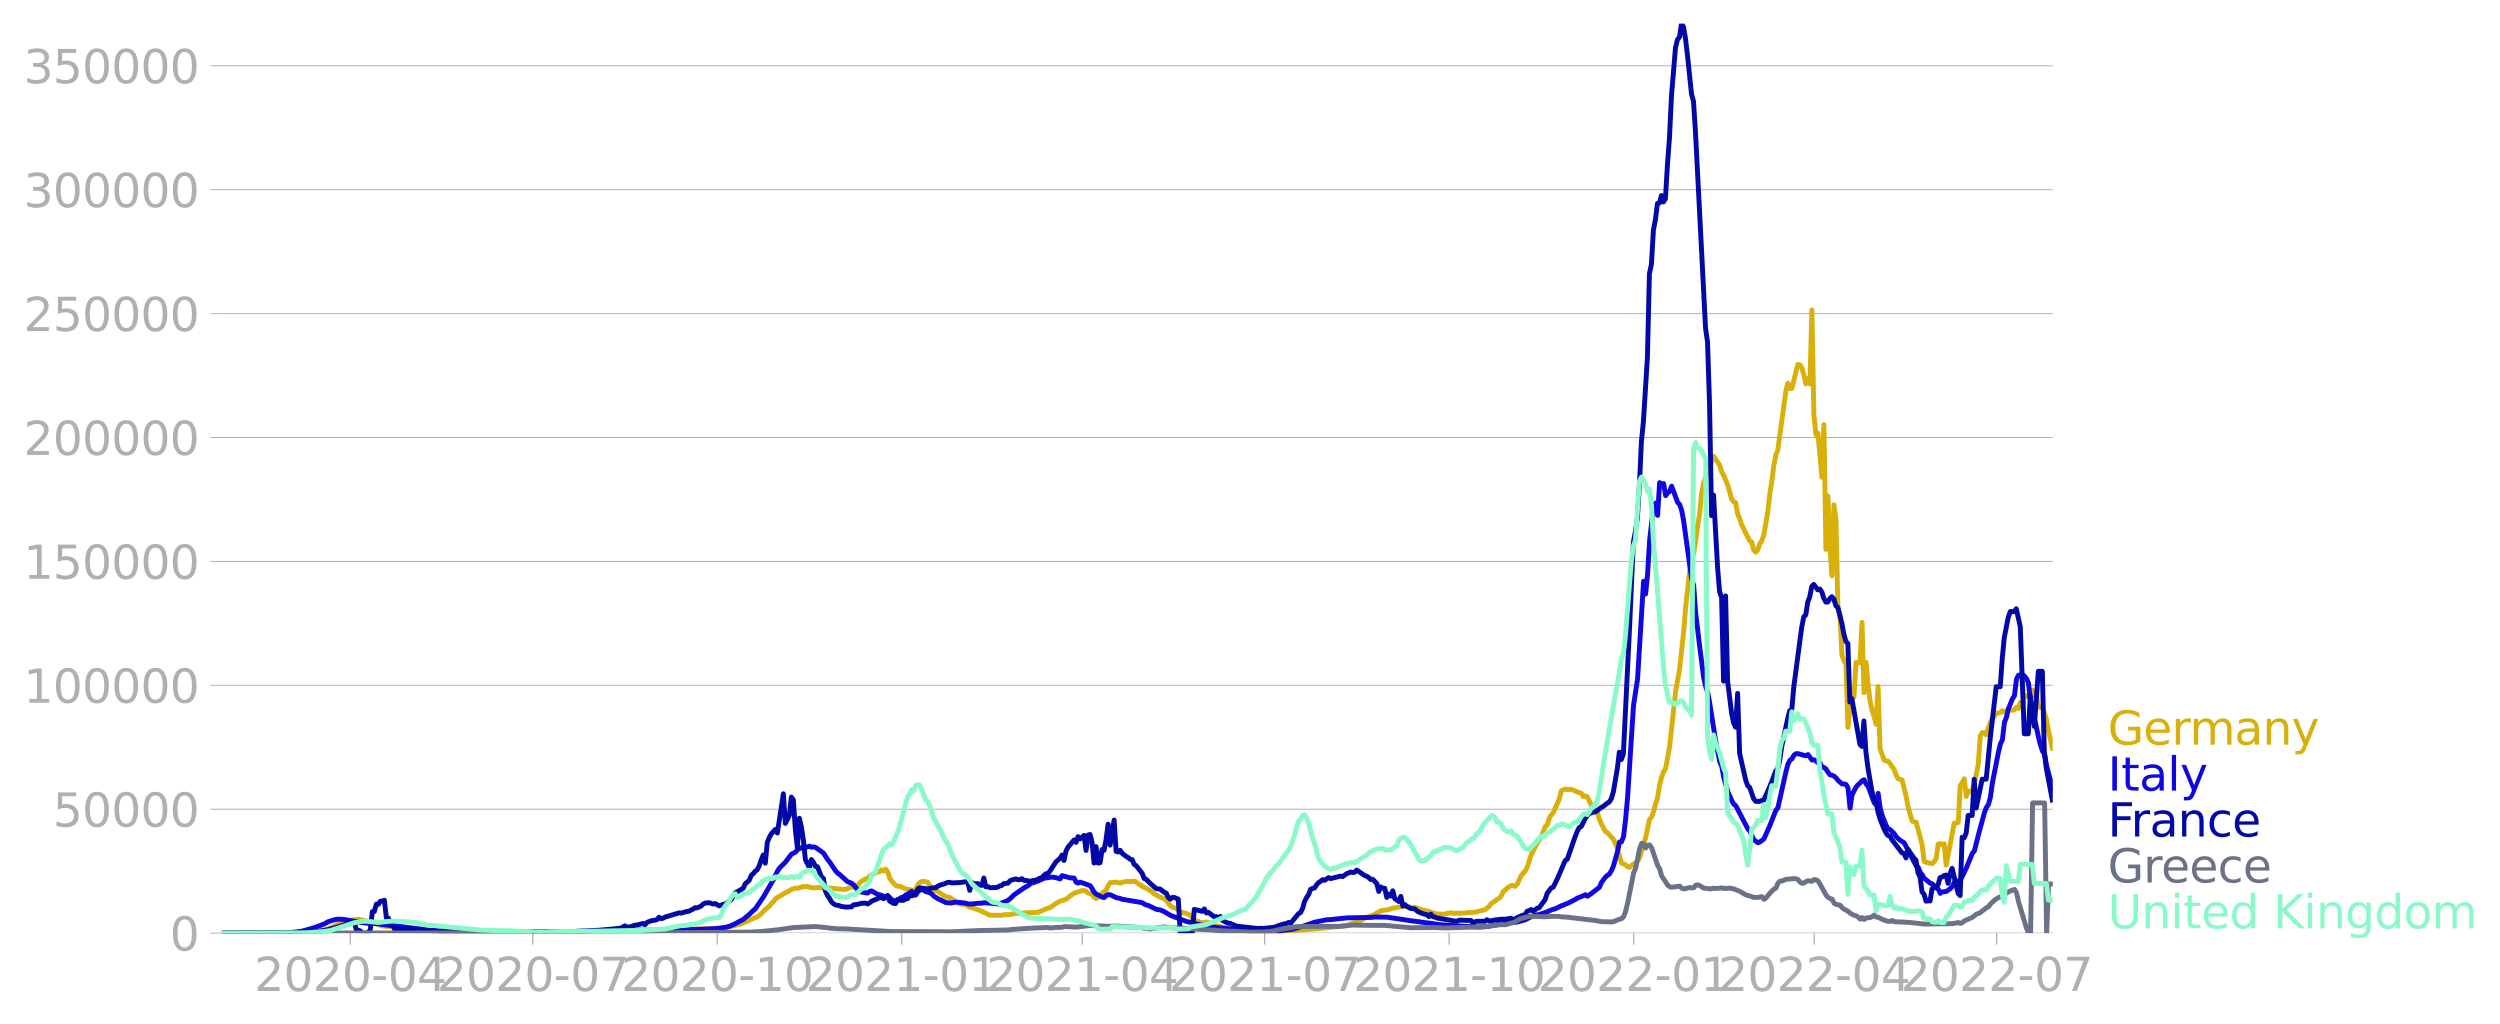 <svg xmlns:xlink="http://www.w3.org/1999/xlink" width="1015.94" height="416.199" viewBox="0 0 761.955 312.149" xmlns="http://www.w3.org/2000/svg"><defs><style>*{stroke-linejoin:round;stroke-linecap:butt}</style></defs><g id="figure_1"><path d="M0 312.15h761.955V0H0v312.15z" style="fill:none" id="patch_1"/><g id="axes_1"><path d="M67.645 284.4h558V7.2h-558v277.2z" style="fill:none" id="patch_2"/><g id="matplotlib.axis_1"><g id="xtick_1"><g id="line2d_1"><defs><path id="m87e79faff5" d="M0 0v3.5" style="stroke:#b0b0b0;stroke-width:.4"/></defs><use xlink:href="#m87e79faff5" x="106.76" y="284.4" style="fill:#b0b0b0;stroke:#b0b0b0;stroke-width:.4"/></g><g style="fill:#b0b0b0" transform="matrix(.14 0 0 -.14 77.512 302.038)" id="text_1"><defs><path id="DejaVuSans-32" d="M1228 531h2203V0H469v531q359 372 979 998 621 627 780 809 303 340 423 576 121 236 121 464 0 372-261 606-261 235-680 235-297 0-627-103-329-103-704-313v638q381 153 712 231 332 78 607 78 725 0 1156-363 431-362 431-968 0-288-108-546-107-257-392-607-78-91-497-524-418-433-1181-1211z" transform="scale(.016)"/><path id="DejaVuSans-30" d="M2034 4250q-487 0-733-480-245-479-245-1442 0-959 245-1439 246-480 733-480 491 0 736 480 246 480 246 1439 0 963-246 1442-245 480-736 480zm0 500q785 0 1199-621 414-620 414-1801 0-1178-414-1799Q2819-91 2034-91q-784 0-1198 620-414 621-414 1799 0 1181 414 1801 414 621 1198 621z" transform="scale(.016)"/><path id="DejaVuSans-2d" d="M313 2009h1684v-512H313v512z" transform="scale(.016)"/><path id="DejaVuSans-34" d="M2419 4116 825 1625h1594v2491zm-166 550h794V1625h666v-525h-666V0h-628v1100H313v609l1940 2957z" transform="scale(.016)"/></defs><use xlink:href="#DejaVuSans-32"/><use xlink:href="#DejaVuSans-30" x="63.623"/><use xlink:href="#DejaVuSans-32" x="127.246"/><use xlink:href="#DejaVuSans-30" x="190.869"/><use xlink:href="#DejaVuSans-2d" x="254.492"/><use xlink:href="#DejaVuSans-30" x="290.576"/><use xlink:href="#DejaVuSans-34" x="354.199"/></g></g><g id="xtick_2"><use xlink:href="#m87e79faff5" x="162.377" y="284.4" style="fill:#b0b0b0;stroke:#b0b0b0;stroke-width:.4" id="line2d_2"/><g style="fill:#b0b0b0" transform="matrix(.14 0 0 -.14 133.129 302.038)" id="text_2"><defs><path id="DejaVuSans-37" d="M525 4666h3000v-269L1831 0h-659l1594 4134H525v532z" transform="scale(.016)"/></defs><use xlink:href="#DejaVuSans-32"/><use xlink:href="#DejaVuSans-30" x="63.623"/><use xlink:href="#DejaVuSans-32" x="127.246"/><use xlink:href="#DejaVuSans-30" x="190.869"/><use xlink:href="#DejaVuSans-2d" x="254.492"/><use xlink:href="#DejaVuSans-30" x="290.576"/><use xlink:href="#DejaVuSans-37" x="354.199"/></g></g><g id="xtick_3"><use xlink:href="#m87e79faff5" x="218.604" y="284.4" style="fill:#b0b0b0;stroke:#b0b0b0;stroke-width:.4" id="line2d_3"/><g style="fill:#b0b0b0" transform="matrix(.14 0 0 -.14 189.357 302.038)" id="text_3"><defs><path id="DejaVuSans-31" d="M794 531h1031v3560L703 3866v575l1116 225h631V531h1031V0H794v531z" transform="scale(.016)"/></defs><use xlink:href="#DejaVuSans-32"/><use xlink:href="#DejaVuSans-30" x="63.623"/><use xlink:href="#DejaVuSans-32" x="127.246"/><use xlink:href="#DejaVuSans-30" x="190.869"/><use xlink:href="#DejaVuSans-2d" x="254.492"/><use xlink:href="#DejaVuSans-31" x="290.576"/><use xlink:href="#DejaVuSans-30" x="354.199"/></g></g><g id="xtick_4"><use xlink:href="#m87e79faff5" x="274.832" y="284.4" style="fill:#b0b0b0;stroke:#b0b0b0;stroke-width:.4" id="line2d_4"/><g style="fill:#b0b0b0" transform="matrix(.14 0 0 -.14 245.584 302.038)" id="text_4"><use xlink:href="#DejaVuSans-32"/><use xlink:href="#DejaVuSans-30" x="63.623"/><use xlink:href="#DejaVuSans-32" x="127.246"/><use xlink:href="#DejaVuSans-31" x="190.869"/><use xlink:href="#DejaVuSans-2d" x="254.492"/><use xlink:href="#DejaVuSans-30" x="290.576"/><use xlink:href="#DejaVuSans-31" x="354.199"/></g></g><g id="xtick_5"><use xlink:href="#m87e79faff5" x="329.838" y="284.4" style="fill:#b0b0b0;stroke:#b0b0b0;stroke-width:.4" id="line2d_5"/><g style="fill:#b0b0b0" transform="matrix(.14 0 0 -.14 300.59 302.038)" id="text_5"><use xlink:href="#DejaVuSans-32"/><use xlink:href="#DejaVuSans-30" x="63.623"/><use xlink:href="#DejaVuSans-32" x="127.246"/><use xlink:href="#DejaVuSans-31" x="190.869"/><use xlink:href="#DejaVuSans-2d" x="254.492"/><use xlink:href="#DejaVuSans-30" x="290.576"/><use xlink:href="#DejaVuSans-34" x="354.199"/></g></g><g id="xtick_6"><use xlink:href="#m87e79faff5" x="385.454" y="284.4" style="fill:#b0b0b0;stroke:#b0b0b0;stroke-width:.4" id="line2d_6"/><g style="fill:#b0b0b0" transform="matrix(.14 0 0 -.14 356.206 302.038)" id="text_6"><use xlink:href="#DejaVuSans-32"/><use xlink:href="#DejaVuSans-30" x="63.623"/><use xlink:href="#DejaVuSans-32" x="127.246"/><use xlink:href="#DejaVuSans-31" x="190.869"/><use xlink:href="#DejaVuSans-2d" x="254.492"/><use xlink:href="#DejaVuSans-30" x="290.576"/><use xlink:href="#DejaVuSans-37" x="354.199"/></g></g><g id="xtick_7"><use xlink:href="#m87e79faff5" x="441.682" y="284.4" style="fill:#b0b0b0;stroke:#b0b0b0;stroke-width:.4" id="line2d_7"/><g style="fill:#b0b0b0" transform="matrix(.14 0 0 -.14 412.434 302.038)" id="text_7"><use xlink:href="#DejaVuSans-32"/><use xlink:href="#DejaVuSans-30" x="63.623"/><use xlink:href="#DejaVuSans-32" x="127.246"/><use xlink:href="#DejaVuSans-31" x="190.869"/><use xlink:href="#DejaVuSans-2d" x="254.492"/><use xlink:href="#DejaVuSans-31" x="290.576"/><use xlink:href="#DejaVuSans-30" x="354.199"/></g></g><g id="xtick_8"><use xlink:href="#m87e79faff5" x="497.91" y="284.4" style="fill:#b0b0b0;stroke:#b0b0b0;stroke-width:.4" id="line2d_8"/><g style="fill:#b0b0b0" transform="matrix(.14 0 0 -.14 468.662 302.038)" id="text_8"><use xlink:href="#DejaVuSans-32"/><use xlink:href="#DejaVuSans-30" x="63.623"/><use xlink:href="#DejaVuSans-32" x="127.246"/><use xlink:href="#DejaVuSans-32" x="190.869"/><use xlink:href="#DejaVuSans-2d" x="254.492"/><use xlink:href="#DejaVuSans-30" x="290.576"/><use xlink:href="#DejaVuSans-31" x="354.199"/></g></g><g id="xtick_9"><use xlink:href="#m87e79faff5" x="552.916" y="284.4" style="fill:#b0b0b0;stroke:#b0b0b0;stroke-width:.4" id="line2d_9"/><g style="fill:#b0b0b0" transform="matrix(.14 0 0 -.14 523.668 302.038)" id="text_9"><use xlink:href="#DejaVuSans-32"/><use xlink:href="#DejaVuSans-30" x="63.623"/><use xlink:href="#DejaVuSans-32" x="127.246"/><use xlink:href="#DejaVuSans-32" x="190.869"/><use xlink:href="#DejaVuSans-2d" x="254.492"/><use xlink:href="#DejaVuSans-30" x="290.576"/><use xlink:href="#DejaVuSans-34" x="354.199"/></g></g><g id="xtick_10"><use xlink:href="#m87e79faff5" x="608.532" y="284.4" style="fill:#b0b0b0;stroke:#b0b0b0;stroke-width:.4" id="line2d_10"/><g style="fill:#b0b0b0" transform="matrix(.14 0 0 -.14 579.284 302.038)" id="text_10"><use xlink:href="#DejaVuSans-32"/><use xlink:href="#DejaVuSans-30" x="63.623"/><use xlink:href="#DejaVuSans-32" x="127.246"/><use xlink:href="#DejaVuSans-32" x="190.869"/><use xlink:href="#DejaVuSans-2d" x="254.492"/><use xlink:href="#DejaVuSans-30" x="290.576"/><use xlink:href="#DejaVuSans-37" x="354.199"/></g></g></g><g id="matplotlib.axis_2"><g id="ytick_1"><path d="M67.645 284.4h558" clip-path="url(#p6fab8ddc6f)" style="fill:none;stroke:#b0b0b0;stroke-width:.3;stroke-linecap:square" id="line2d_11"/><g id="line2d_12"><defs><path id="m52a676f243" d="M0 0h-3.5" style="stroke:#b0b0b0;stroke-width:.3"/></defs><use xlink:href="#m52a676f243" x="67.645" y="284.4" style="fill:#b0b0b0;stroke:#b0b0b0;stroke-width:.3"/></g><use xlink:href="#DejaVuSans-30" style="fill:#b0b0b0" transform="matrix(.14 0 0 -.14 51.737 289.719)" id="text_11"/></g><g id="ytick_2"><path d="M67.645 246.636h558" clip-path="url(#p6fab8ddc6f)" style="fill:none;stroke:#b0b0b0;stroke-width:.3;stroke-linecap:square" id="line2d_13"/><use xlink:href="#m52a676f243" x="67.645" y="246.636" style="fill:#b0b0b0;stroke:#b0b0b0;stroke-width:.3" id="line2d_14"/><g style="fill:#b0b0b0" transform="matrix(.14 0 0 -.14 16.108 251.955)" id="text_12"><defs><path id="DejaVuSans-35" d="M691 4666h2478v-532H1269V2991q137 47 274 70 138 23 276 23 781 0 1237-428 457-428 457-1159 0-753-469-1171Q2575-91 1722-91q-294 0-599 50Q819 9 494 109v635q281-153 581-228t634-75q541 0 856 284 316 284 316 772 0 487-316 771-315 285-856 285-253 0-505-56-251-56-513-175v2344z" transform="scale(.016)"/></defs><use xlink:href="#DejaVuSans-35"/><use xlink:href="#DejaVuSans-30" x="63.623"/><use xlink:href="#DejaVuSans-30" x="127.246"/><use xlink:href="#DejaVuSans-30" x="190.869"/><use xlink:href="#DejaVuSans-30" x="254.492"/></g></g><g id="ytick_3"><path d="M67.645 208.872h558" clip-path="url(#p6fab8ddc6f)" style="fill:none;stroke:#b0b0b0;stroke-width:.3;stroke-linecap:square" id="line2d_15"/><use xlink:href="#m52a676f243" x="67.645" y="208.872" style="fill:#b0b0b0;stroke:#b0b0b0;stroke-width:.3" id="line2d_16"/><g style="fill:#b0b0b0" transform="matrix(.14 0 0 -.14 7.2 214.191)" id="text_13"><use xlink:href="#DejaVuSans-31"/><use xlink:href="#DejaVuSans-30" x="63.623"/><use xlink:href="#DejaVuSans-30" x="127.246"/><use xlink:href="#DejaVuSans-30" x="190.869"/><use xlink:href="#DejaVuSans-30" x="254.492"/><use xlink:href="#DejaVuSans-30" x="318.115"/></g></g><g id="ytick_4"><path d="M67.645 171.108h558" clip-path="url(#p6fab8ddc6f)" style="fill:none;stroke:#b0b0b0;stroke-width:.3;stroke-linecap:square" id="line2d_17"/><use xlink:href="#m52a676f243" x="67.645" y="171.108" style="fill:#b0b0b0;stroke:#b0b0b0;stroke-width:.3" id="line2d_18"/><g style="fill:#b0b0b0" transform="matrix(.14 0 0 -.14 7.2 176.427)" id="text_14"><use xlink:href="#DejaVuSans-31"/><use xlink:href="#DejaVuSans-35" x="63.623"/><use xlink:href="#DejaVuSans-30" x="127.246"/><use xlink:href="#DejaVuSans-30" x="190.869"/><use xlink:href="#DejaVuSans-30" x="254.492"/><use xlink:href="#DejaVuSans-30" x="318.115"/></g></g><g id="ytick_5"><path d="M67.645 133.344h558" clip-path="url(#p6fab8ddc6f)" style="fill:none;stroke:#b0b0b0;stroke-width:.3;stroke-linecap:square" id="line2d_19"/><use xlink:href="#m52a676f243" x="67.645" y="133.344" style="fill:#b0b0b0;stroke:#b0b0b0;stroke-width:.3" id="line2d_20"/><g style="fill:#b0b0b0" transform="matrix(.14 0 0 -.14 7.2 138.663)" id="text_15"><use xlink:href="#DejaVuSans-32"/><use xlink:href="#DejaVuSans-30" x="63.623"/><use xlink:href="#DejaVuSans-30" x="127.246"/><use xlink:href="#DejaVuSans-30" x="190.869"/><use xlink:href="#DejaVuSans-30" x="254.492"/><use xlink:href="#DejaVuSans-30" x="318.115"/></g></g><g id="ytick_6"><path d="M67.645 95.58h558" clip-path="url(#p6fab8ddc6f)" style="fill:none;stroke:#b0b0b0;stroke-width:.3;stroke-linecap:square" id="line2d_21"/><use xlink:href="#m52a676f243" x="67.645" y="95.581" style="fill:#b0b0b0;stroke:#b0b0b0;stroke-width:.3" id="line2d_22"/><g style="fill:#b0b0b0" transform="matrix(.14 0 0 -.14 7.2 100.9)" id="text_16"><use xlink:href="#DejaVuSans-32"/><use xlink:href="#DejaVuSans-35" x="63.623"/><use xlink:href="#DejaVuSans-30" x="127.246"/><use xlink:href="#DejaVuSans-30" x="190.869"/><use xlink:href="#DejaVuSans-30" x="254.492"/><use xlink:href="#DejaVuSans-30" x="318.115"/></g></g><g id="ytick_7"><path d="M67.645 57.817h558" clip-path="url(#p6fab8ddc6f)" style="fill:none;stroke:#b0b0b0;stroke-width:.3;stroke-linecap:square" id="line2d_23"/><use xlink:href="#m52a676f243" x="67.645" y="57.817" style="fill:#b0b0b0;stroke:#b0b0b0;stroke-width:.3" id="line2d_24"/><g style="fill:#b0b0b0" transform="matrix(.14 0 0 -.14 7.2 63.136)" id="text_17"><defs><path id="DejaVuSans-33" d="M2597 2516q453-97 707-404 255-306 255-756 0-690-475-1069Q2609-91 1734-91q-293 0-604 58T488 141v609q262-153 574-231 313-78 654-78 593 0 904 234t311 681q0 413-289 645-289 233-804 233h-544v519h569q465 0 712 186t247 536q0 359-255 551-254 193-729 193-260 0-557-57-297-56-653-174v562q360 100 674 150t592 50q719 0 1137-327 419-326 419-882 0-388-222-655t-631-370z" transform="scale(.016)"/></defs><use xlink:href="#DejaVuSans-33"/><use xlink:href="#DejaVuSans-30" x="63.623"/><use xlink:href="#DejaVuSans-30" x="127.246"/><use xlink:href="#DejaVuSans-30" x="190.869"/><use xlink:href="#DejaVuSans-30" x="254.492"/><use xlink:href="#DejaVuSans-30" x="318.115"/></g></g><g id="ytick_8"><path d="M67.645 20.053h558" clip-path="url(#p6fab8ddc6f)" style="fill:none;stroke:#b0b0b0;stroke-width:.3;stroke-linecap:square" id="line2d_25"/><use xlink:href="#m52a676f243" x="67.645" y="20.053" style="fill:#b0b0b0;stroke:#b0b0b0;stroke-width:.3" id="line2d_26"/><g style="fill:#b0b0b0" transform="matrix(.14 0 0 -.14 7.2 25.372)" id="text_18"><use xlink:href="#DejaVuSans-33"/><use xlink:href="#DejaVuSans-35" x="63.623"/><use xlink:href="#DejaVuSans-30" x="127.246"/><use xlink:href="#DejaVuSans-30" x="190.869"/><use xlink:href="#DejaVuSans-30" x="254.492"/><use xlink:href="#DejaVuSans-30" x="318.115"/></g></g></g><path d="m67.645 284.4 25.058-.104 2.445-.169 2.444-.36.612-.082 3.055-1.083 1.223-.722 1.222-.537.611-.387.611-.218 4.279-.564 3.667.786.61.336 1.834.476 1.223.437 4.278.405 1.222.245 6.723.789 1.223.013 7.334.252 1.833.063 16.502.088 3.056-.13 4.278.126 13.446-.02 5.5-.139 11.612-.433 1.834-.1 9.779.102 1.833-.093 2.445-.076 7.945-.332 2.445-.104 3.667-.652 1.222-.362 1.223-.277 1.833-.831 1.222-.563 1.223-.497.61-.265 1.223-.924 1.223-1.345 1.222-.96.611-.796.611-.592.611-.803.612-.468 1.222-.692.611-.426 1.222-.59.612-.304.61-.469 1.223-.335.611.002 1.223-.34.61-.219.612.101.611-.1.611.274 1.223.198 1.833-.146.611.13 2.445.01 2.445.317.611-.005.611.147 1.222-.045.612-.175.61-.341 1.223-.174.611-.383.612-.176 1.222-1.246.611-.262.611-.435.611-.04.612-.747 2.444-1.357.611-.03.612-.55.61.322.612-.568.611.89.611 1.817.611.972 1.223 1.328.611.246.611-.038 1.834.843 1.833.36.611.665.611-.963.612-1.295.61-.715.612-.286.611-.098 1.223.31.61 1.022.612.65.611.33.611.578.611.154 1.223.906.61.486 1.223.42.611.044.612.535 1.833 1.02.611.442 1.834.268 1.222.738 1.222.318.612.278.61.116 3.668 1.729 3.667.012.611-.168 1.834-.046 1.222-.275 1.833-.126 1.834-.12 1.222-.041 2.445-.1 3.056-1.306.611-.132 1.834-1.304 1.222-.68 1.222-.336.611-.256 1.223-.997 1.222-.85 1.834-.59.61-.178.612-.034.611.253.611.537.611.149.612.287.61.796.612.42.611-.386 1.222-1.255 1.223-.935.611-1.297.611-.973 1.834-.151 1.222.324.611-.344.611-.01.612-.185 1.833.038.611-.147.611.286.612.516.61.347.612.48 1.222.565 1.834 1.125.611.63 1.833.984.612.152.61.338.612.489 1.222 1.612.612.448 1.222.37.611.417.611.553.611.277 1.223.28 1.222.543.611.907.611.646 1.223.329.61.309 1.223.09.611-.248.612.18 1.222.793 1.222.245.611.063 1.223.336 3.667.537 1.222.348 1.834.178 10.39.251 6.723-.459 4.278-.312 1.222-.1 1.222-.174 6.112-.612 1.222-.23 2.445-.893 1.223-.256 2.444-1.32 1.223-.417.61-.198 2.445-1.34 1.223-.244h.61l1.834-.57.612-.058.61-.22 1.834-.13.611-.184.612.138.61-.04.612.335.611-.083 1.222.163 1.834.73.611.001 3.667 1.15.611-.048 1.223.13 2.444-.483.612.174 3.667-.065.61-.156 1.834-.06 1.223-.197 1.222-.341 1.222-.296.612-.552.61-.399.612-.869 1.833-1.269.612-.4.61-.668.612-1.29 1.833-1.58.612-.334.61-.036.612.303.611-.638 1.222-2.688 1.223-1.35.61-1.188 1.223-3.833 1.834-3.513.611-.873.611-1.102 1.222-3.057.612-.467.61-2.033.612-.996.611-.759 1.834-4.092.61-2.53.612-.345.611-.18.611.138 1.223-.08 1.833.802 1.223.418.61 1.046.612-.26.611.28 1.222 2.576.612 1.016 1.222 1.222.611 1.974.611 1.504 1.223 2.288.61.356.612.61.611.798.611.609.612 1.267.61 1.677 1.223 4.3 1.222.487.612.606.61.233.612-.627.611-.45.611-.261.611-.497.612-1.023 1.833-5.992 1.222-5.776.612-.727.61-1.633.612-2.321.611-1.843.611-3.872.611-2.388.612-1.721.61-.96 1.223-6.539 1.834-16.993 1.222-6.71 1.222-11.245.612-7.51 1.222-11.188.611-3.618.611-1.61.611-3.848.612-4.801.61-3.559.612-6.332.611-3.091 1.222-3.362.612-.75.61-2.779.612-1.267 1.833 2.666.612 2.028.61 1.118 1.223 2.86 1.222 4.403.612.77.61.28.612 3.594.611 1.179.611 2.082.612 1.004.61 1.432 1.223 2.335.611.41.611 2.442.612.61.61-.74.612-1.766.611-.969.611-1.734 1.223-6.92.61-5.62.612-3.802.611-4.842.611-3.207.611-1.505 2.445-17.913.611-2.498.611 1.599.612.007 1.833-7.314.611.145.612.886.61 2.22.612 2.677.611-1.648.611 1.646.611-22.561.612 31.997.61 5.996.612-.427 1.222 13.428.611-15.994.612 38.004.61-16.264.612 15.212.611 9.106.611-21.627.611 4.504.612 27.12.61 1.985.612 12.203.611 1.693.611 1.112.611 19.201.612-6.466.61-2.261.612-.524.611-10.521 1.222.108.612-12.334.61 21.426.612-9.218.611 6.485.611 5.155.612 2.963.61 1.732.612 2.512.611-11.505.611 18.946 1.223 3.408.61.348.612.074.611.642.611 1.038.611.778.612 1.734.61 1.122.612.252.611.113 1.222 4.992.612 3.263 1.222 4.27.611.251.611.115 1.834 6.877.611 5.077.611.26 1.834.447.61-.628.612-.949.611-4.406.611-.12.612.292.61-.282.612 6.488 2.445-12.76h.61l.612-.216.611-11.231.611-.83.611-1.241.612 5.369.61-1.61.612-.001.611-.169.611-1.862 1.223-6.161.61-8.64.612-.979h.611l.611.663.611-2.075 1.223-3.024.611-.53.611-1.007h.611l.612-.169.61-.557.612.348.611-.295.611-.5.611.297h.612l.61-.122.612-.78.611.336.611-1.807.611.867.612-2.927h.61l.612.377.611-.643.611-1.445.611 1.675.612.203.61 3.349h1.223l.611 1.641.611 2.074.612 3.506 1.222 5.29h0" clip-path="url(#p6fab8ddc6f)" style="fill:none;stroke:#d8b009;stroke-width:1.5;stroke-linecap:square" id="line2d_27"/><path d="m67.645 284.4 18.946-.094 3.056-.19 2.445-.329 3.667-1.035 3.056-1.149 1.222-.701 1.834-.566 1.222-.204 1.833.108 2.445.421 1.834.366 1.222.158 1.834.22 2.444.092 1.223.172 1.222.179 1.833.236.612-.076 1.833.296 9.779 1.246 1.222.025 6.112.332 14.668.284 2.445.034 3.667-.035 10.39.058 13.446-.056 10.39-.251 7.333-.51 3.056-.064 2.445-.062 3.667.033 5.5-.183 3.056-.167 2.445-.338 1.223-.309 1.222-.516 3.056-1.618 1.833-1.53 1.223-1.183.61-.537 2.445-3.56 3.056-5.275 1.223-2.595.61-.932 1.834-1.84 1.834-2.422 1.222-.618.611-.74 1.223-.634.61-.335.612.276 1.222-.372.612.313.61-.142.612.194 1.833 1.272.612.478 1.222 1.876.611.774 1.834 2.702.61.707.612.418 2.445 2.203 1.222.481.611.487 1.223 1.53.61.58 2.445.405.612-.52.61-.133 1.834 1.053 1.223.29.61.394.612.021.611-.392 1.222 1.302 1.223.474.611-.248.611-.587.611-.342.611-.153.612-.573.61-.24 1.223-.893 1.222 1.05.612-.879.61-.472.612-.187.611.122.611.491 1.223.276.61.396.612.656 1.222.804 1.223.582 1.222.592 1.222.128.612-.01.61-.175 1.223-.025 2.445.276.611.217.611.076 3.056-.299.611.025.611-.16 3.667.277.612.15 1.833-.579 1.222-.561.612-.468 1.222-1.201 3.056-2.123 1.222-.7.611-.51.611-.355.612-.084.61-.287.612-.155 1.834-.861 1.833-.28.611-.083 1.223.197 1.222.365.611-.998 2.445.677 1.222.057.611 1.251.611.29.612-.285 1.222.394 1.222.45.611.24.612.895.61 1.1.612.537 1.833.968.612.097.61-.612.612-.267.611.026 1.834.89 1.222.246.611.25 6.112 1.037.611.433.611.27.611.138 2.445 1.187 1.222.186 1.223.529 1.833 1.103 1.834.719 3.056 1.158 1.833.405 2.445.592 1.833.264 1.223.363 2.444.293 3.667.346 7.335.744 4.889-.006 2.445-.116 4.278-.528 3.056-.882 3.667-1.253 1.833-.379 1.834-.369 1.222-.042 1.834-.21 1.833-.196 1.222-.12 7.335-.134 1.222-.128 3.667.053 2.445.356 3.055.446 1.834.295 2.445.297 1.833.272 1.834.203 2.444.39 3.056.23 3.667.232 5.5.269 2.446-.148 6.722-1.293.612-.03.61.131 1.223-.176 2.445-.684 1.833-.962 1.834-.57.611-.07 2.445-.844 1.222-.555 1.222-.37 1.223-.582.61-.338.612-.143.611-.348.611-.169 2.445-1.265.611-.405 1.834-.711.61-.31.612.463 1.222-.85 2.445-1.897.611-1.466 1.223-1.635.61-.549.612-.378.611-1.091.611-1.418 1.223-4.365.61-2.884.612-.062.611-1.575.611-5.127.612-6.656 1.222-18.999.611-9.33 1.222-7.929 1.834-29.783.611 3.88.611-6.073.611-10.197 1.223-10.687.611-.768.611 3.76.611-9.988.611.496.612-.196.61 3.67.612-.82.611-.514.611-1.542 1.834 4.947.611.617.611 1.818.611 3.24 1.834 13.377.611 4.141.611 2.162.611 8.413 1.223 10.218 1.222 9.46.611 2.716.611 1.73.612 3.33 1.833 11.636 1.222 6.212.612 1.383.61 3.389 1.223 4.31 1.222 2.732.612 1.094.61.463 3.668 7.06.611.669 1.222 2.613 1.223.93.61-.216 1.223-.906 1.223-2.75.61-1.356 1.223-3.125.611-1.525.611-.76 2.445-10.986.611-2.27.611-1.245.612-.405.61-1.132.612-.454.611-.03 1.223.36 1.222.305.611-.366 1.222 1.644.612-.07.61.346.612.605.611.025.611 1.228.611.164.612.458.61 1.014.612.754.611.118.611.283.611.524.612.788 1.222 1.063.611-.012.611.18.611 1.092.612 6.12.61-4.084 1.223-2.355.611-.701.611-.496.612-.722.61-.287.612 1.296.611.643 1.223 3.384.61 1.646.612.67.611-3.498.611 4.4.611 2.3 1.223 3.05.61 1.119.612.178 1.222 1.205.612.996 1.222 1.056 1.222.77 3.667 7.073.611.405.612 1.531.61.732.612 1.063 1.834 1.486.61.235 1.223 1.225.611.34.611 1.308.612-.452 1.222-.124 1.222-.86.611-.627.612-1.33.61.039.612-.41.611-.22 1.834-3.746 1.833-4.49.611-.673 1.223-4.908 1.833-6.744.611-1.626.611-.876.612-2.254.61-4.38 1.223-6.18.611-3.137.612-2.546.61-1.28.612-5.271.611-1.571.611-2.606 1.223-3.013.61-.933.612-5.058.611-1.191.611-.17.611-.026.612.423.61.811.612 1.356.611 5.58 1.222 5.151 1.223 5.758.611 2.397.611 1.847.611.856.611 3.501 1.223 4.652.611 1.861h0" clip-path="url(#p6fab8ddc6f)" style="fill:none;stroke:#1007e1;stroke-width:1.5;stroke-linecap:square" id="line2d_28"/><path d="m67.645 284.4 24.447-.107 3.056-.224 2.444-.309 2.445-.435 1.222-.375 1.223-.299 2.444-.79.612-.107.61-.581.612-.203.611.196.611-.155.612 2.344 1.222.372.611.673h1.834l.61-1.151.612-5.384.611-.052.611-2.259.611.07.612-.949.61-.035.612-.255.611 5.358.611.075.611 1.595.612.152.61 1.541.612-.1.611.23.611.05 1.223-.184.61.351.612-.316.611.247 1.223.125 1.222.554.611-.603 1.834.08 1.833.077.611.39 8.557.19.61-.332.612.017 1.222-.207 1.223.089.61.367 1.223-.109.611.132 1.834-.127.611-.415.611.43 3.056-.017 3.667-.017 3.056.023.611.081 2.445-.135 1.222.088 1.834-.087 3.056.02h1.222l3.056-.005 3.667-.223 1.833-.06 1.834-.098 1.833-.092 5.5-.505 1.223-.172 1.223-.664.61.445 1.223-.204 1.222-.45.612-.029 1.833-.489.611.378.611-.693 1.223-.503 1.222-.192.611-.163.611-.734.612.443.61-.133.612-.339 4.278-1.293.611.073 1.223-.34.61-.18.612-.05.611-.4.611-.24.612-.453.61.085 1.223-.564.611-.612.611-.31 1.223-.081 1.222.358.611-.122 1.223.706 1.222-.449.611-.144.611-.357 1.223-.967 1.222-2.024 2.445-1.445.61-1.333 1.223-1.086.611-1.494.612-.547.61-.729.612-.48.611-1.192.611-1.858.611-1.416.612 2.506.61-6.336.612-1.52.611-1.094 1.222-1.343.612 1.097 1.222-7.838.611-4.116.611 9.028 1.223-2.445.61-5.562.612.821.611 9.136.611 5.393.612-8.904.61 2.726.612 3.972.611 5.902 1.222 2.454.612-2.48.61.815.612 1.27.611.094 1.222 3.059.612.538.61 3.85.612 1.304.611.84.611 1.132.611.56.612.364 1.222.24.611.273.611.024.611.136 1.834-.075.611-.604 1.223-.166 1.222-.328 1.222-.04.611.25.612-.328.61-.488 2.445-1.075.612-.014.61.295 1.223-.832.611 1.547 1.223.738.61.04.612-1.244 1.222.283.611-.04.612-.392.61-.105.612-1.008.611.144.611-.19.611-.055.612-1.803.61-.373 1.223.145 1.223.182 1.833-.365.611.002.611-.46.612-.305 1.222-.365 1.222-.484.611-.054.612.203 2.444-.124 1.834-.236.611.059.611 2.567.611-2.414.611.373 1.223-.036.611.466.611.107.611-2.272.612 2.687.61-.07.612.328 1.833-.029.612-.155.61-.37.612-.122.611-.58 1.222-.091.612-.7.61-.312 1.223-.305.611.225.611-.008.612-.289.61.509.612.014 1.222.262 1.223-.292.61-.033 1.223-.61.611-.17.612-.687.61-.498.612-.1.611-.739 1.834-2.792 1.222-1.057.611-1.007.611 1.654.611-2.9.612-1.142 1.833-2.213.611.724.611-1.73.612.685 1.222-1.06.611 4.582.611-4.695.611-.182.612 2.446.61 6.271.612-5.001.611 5.019.611-.134.611-4.02.612.241.61-3.353.612-4.594.611 6.365 1.223-7.634.61 9.551.612.199.611-.534.611.926 1.223.945.61.348.612.526.611.081.611 1.484.611.365 1.834 2.359.611 1.573.611.237 1.223 1.239 1.833 1.606 1.222.136 1.223.981.611.243.611 1.306.611.55.612-.53.61-.005 1.223.54.611 10.342h3.667l.611-7.246 2.445.602.611-.723.611 1.22.612-.176 1.833 1.368.611-.087.611.413.612-.455.61 1.196 1.223.621.611.238.611.052 1.834.832 6.723.762.611-.128.611.103 3.667-.397 1.223-.484 1.833-.571.611-.05.611-.364.612.284 2.444-2.967.612-.315.61-1.215.612-2.171.611-1.192.611-.914.611-1.59.612-.292.61-.132.612-.961.611-.686.611-.359.611-.529.612.203 1.222-.825.611.305 3.056-.755.611.148 1.222-.879 1.223-.511.611.154.611-.087.611-.667 2.445 1.685.611.185.611.428.612.592.61-.085 1.223 1.298.611 2.426.611-1.394.612.396.61.025.612 2.793.611-1.017.611.597.611-1.594.612 2.406.61.347.612.5.611-1.565.611 2.934.611-.428.612.562 1.222.65 1.222.088.611.598.612.403 1.833.655.611.084.612.613.61-.728.612.764.611.116.611.281 6.112 1.038.611-.376 3.667.08.611.876.611-.48.612-.15 2.444.016.612-.483.61.364.612-.029 1.222-.28 1.223-.101.61-.108 1.223.016 1.834-.311.61.503 1.834-.983 1.223-.483.61-.038.612-1.129.611-.176.611-.35.611.56 1.223-.967.611-.115 1.833-2.534.612-1.876 1.222-1.648.611-.22 1.223-2.47 2.444-5.667.611-.347 2.445-7.001.611-1.551.611-1.14.612-.333 1.222-2.451.611-.911.611-.571 1.223-.448.61-.05 1.834-1.375.611-.322 1.223-.997.611-.327.611-1.022.611-2.006 1.223-7.198.61-4.971.612 2.241.611-1.656 1.223-24.905.61-12.398 1.223-27.253.611-3.316.611-3.993.612-9.945.61-13.39.612-6.08 1.222-19.485.611-25.643.612-2.854.61-10.45.612-3.19.611-4.909.611-.16.611-2.259.612 1.939.61-.941.612-10.407.611-8.058.611-12.832 1.223-14.72.61-2.537.612-.736.611-4.109.611.954.612 3.638.61 5.088 1.223 11.772.611 2.269.611 9.56 3.056 59.522.611 4.273.612 18.994.61 33.88.612-6.25 1.222 21.981.611 7.431.612 1.752.61 25.542.612-25.989.611 25.973 1.222 9.765.612 2.972.61 1.309.612-10.31.611 18.274 1.834 8.082.61 1.77.612.51 1.222 3.485.612.778 1.222.035.611-.294.611-.06 1.834-4.106.61-1.512 1.223-3.297.611-.68.612-2.555.61-4.169 1.834-8.59.611-2.4.612-.206.61-6.884 1.834-13.946.612-4.468.61-3.118.612-.569.611-3.936.611-1.615.611-3.147.612-.587 1.222 1.652.611-.25.611.855.611 1.955.612 1.15.61.005.612-1.043.611-.581.611.71.611 2.049.612.482 1.222 4.864.611 3.258.611 2.267.611.618.612 17.832.61-1.001 2.445 13.933.612.62.61-7.769.612 9.494.611 4.745 1.223 7.19.61 2.398.612.572.611 3.278.611 2.127 1.223 3.066.61 1.243.612.799.611.15.611 1.15 3.056 4.003.611.152.611 1.374.612-2.578 1.833 2.667.611.634.611 3.84.612 1.235.61 4.569.612.713.611 2.107.611-.116.612.057.61-3.703 1.223-.78.611-.447.611-2.19.612-.172.61-.443.612-.167.611 2.536.611-2.987.611-1.594 1.834 7.644.611.668.611-17.797.611.203.612-1.395.61-5.452 1.223-.01.611-11 .611 8.75 1.834-8.79h1.222l1.223-12.433 1.833-15.753h1.223l.61-8.47.612-6.431 1.222-6.244.611-1.74h1.223l.61-.873 1.223 5.496 1.223 32.617h1.222l.611-11.476.611 5.158.611 4.055 1.223-16.772h1.222l.611 24.588.611 4.993 1.834 9.661h0" clip-path="url(#p6fab8ddc6f)" style="fill:none;stroke:#0309a6;stroke-width:1.5;stroke-linecap:square" id="line2d_29"/><path d="m67.645 284.4 119.179-.11 11.612-.062 6.112.03 23.835-.166 3.667-.19 4.89-.501 4.889-.702 6.723-.308 3.667.363 1.222.192 1.834.13 2.444.04 14.057.811 18.336.067 7.334-.348 9.778-.204 1.223-.165 4.89-.331 1.221-.059 1.834-.085 3.056-.128.611.18 1.834-.187 1.833-.053.611-.216 3.667.176 4.278-.496 2.445.085 3.056.169 1.222-.097 2.445.058 1.222.123 4.89.269 1.222.28.611-.09.611.207.612.074 2.444-.437.611.026.612-.194.61-.042 1.223.19 3.056.19 9.779.544 3.667.274 9.167.414 3.667-.074 2.445-.262 1.834-.446 5.5-.925 9.779-.073 3.056.005 2.444-.21 1.834-.206 2.445.062 1.833.034 5.5.017 3.668.346 4.278.37 2.445-.038 4.889-.02 3.056.122 11.612-.352 5.5-.66 1.223.037 2.445-.672.61-.27 1.223-.767 3.056-.886 2.445.08 2.444.098.612-.099 1.833-.044 1.834.03.61.123 1.834.106 8.557 1.016 1.833.349 3.056.074.611-.092 1.223-.523 1.222-.373.611-.604.611-1.639.612-2.502 1.833-9.199.611-1.467 1.223-5.978.61-1.571.612.201.611 1.212.611-.827.611-.103.612.915 1.833 5.372.611 1.032.611 2.182 1.223 1.806.611.986.611.448.611.166 2.445-.344.611.627.611.231 1.223-.29.61-.136.612.108.611-.071.611-.768.612-.094.61.222 1.223.785 1.222.11.612.141 1.222-.246.611.107 1.834-.195.61.187 1.223-.026.611-.103 1.223.258 1.833.774 1.223.688.61.37 1.223.346 1.222.41 1.223-.012 1.222-.228.611.823.611-.416 1.223-1.495 1.222-1.21.611-.3.611-1.514.612-.6.61-.04 1.223-.512 2.445-.228.611.063.611.232.611.797.612.34.61-.104.612-.428.611-.255 1.222.18.612-.526.61.08.612.331 1.222 2.124 1.223 2.203.61.684.612.357.611.186.611 1.24.611.337 1.223.298.61.705.612.486 1.222.65.612.552 1.222.674.611.13.611.415.611.612.612-.49.61.57.612-.445 1.222-.137.612-.25.61-.508.612.62.611.072 1.222.632 1.223.446.61.163.612-.017.611-.236.611.35 3.056.13 1.834.125 4.278.467 8.556-.128 1.834-.335.611.27.611-.268.611-.517 2.445-1.079 1.222-1.002.612-.134.61-.358 1.834-1.434.611-.307.612-.837 1.222-1.145 1.222-.826 1.223-.433.61-.598 1.834-.978 1.223-.437.61 1.01.612 2.792 2.445 8.066.61 1.436h.612l.611-39.666h3.667l.611 39.666.612-14.96h1.222" clip-path="url(#p6fab8ddc6f)" style="fill:none;stroke:#6b7186;stroke-width:1.5;stroke-linecap:square" id="line2d_30"/><path d="m67.645 284.4 25.67-.075 5.5-.436 1.833-.28 5.5-1.76 1.834-.626 2.445-.428 1.222-.019 3.667.378 2.445-.27 1.834-.16 6.111.3 1.223.197 1.833.415 1.223.298 1.222.048 1.222.09 1.223.181 1.222.063 1.222.145 10.39.99 4.89.182 3.667.032 7.334.361 1.222.09 3.056-.065 1.222-.07 6.112-.148 1.222.083 17.724-.323 1.834.02 7.945-.465 4.89-1.06 1.222-.033 1.222-.195 2.445-.434 1.222-.432 1.222-.624 1.223-.37.611.036.611-.24 1.222-.132.612-.012.61-.737.612-1.863 1.222-1.72.612-.761.61-1.146.612-.745.611-.248.611 1.088.611-.15.612-.29.61-.603 1.834-.456 1.834-1.41.61-.748.612-.244.611-.528.611-.74 1.223-.528.61-.165.612.214.611-.197.611-.416.612.12.61-.373 1.223.517 1.834-.052.61-.332.612.289.611-.26.611-.041.612.237.61-1.009.612-.432.611-.205.611-.474 1.223.038.61.363.612 1.142 1.833 2.194.612.638.61.944.612.15 2.445 2.304.61.334.612-.233 1.222.504.611-.172.612.032.61-.555.612-.258.611.115.611-.045 1.834-1.883.611-.128 1.222-1.272.612-.932.61-1.556 1.223-1.357.611-1.896.611-1.41.612-1.987.61-1.521 1.223-.852.611-.823.611.396.612-.863.61-1.756.612-1.174.611-1.815 1.222-4.71.612-2.447.61-1.886.612-.842.611-1.329.611.347.611-1.588.612-.237.61.01.612 1.362 1.222 3.273.612.43.61 1.329 1.223 3.775.611.937.611 1.318.612.936.61 1.167.612 1.679 1.222 1.766 1.223 3.089.61 1.47.612.99 1.222 2.314.611.962 1.223.737.611.66.611.87.611 1.078 3.056 2.746.611.776 1.223.97 1.222 1 .611.195.611.035.612.156 1.222.647.611.125.611-.094 1.834.755 1.833 1.11.611.56.612.23 1.833 1.02 1.222.23 1.834.171 3.056-.01 3.667.256 3.056-.16 1.222.34 1.222.212 1.223.348.61.303.612.053 3.056.854.611.886 1.222.15 1.223-.104 1.222.068.611-.82 2.445.096 5.5.198 4.89.163 6.112-.121.61.524 1.834-.043 1.834-.109.611-.516 4.89-.806 1.833-.682 1.833-.786 1.223-.552 3.667-1.184.611-.385 2.445-1.02.61-.42 1.223-1.408.611-.544.612-.852.61-.602.612-1.316 1.222-1.991 1.223-2.422.61-.708.612-1.005.611-.483 1.222-1.584.612-.482 1.222-1.762 1.833-2.467.612-1.086 1.222-3.535.611-2.415.611-1.806.612-.595.61-1.103.612-.212.611.923.611 1.713 1.223 4.508.61 1.653.612 2.509.611 1.99.611.983 1.223 1.376.61.524 1.223.433.611-.368.611.093 1.834-.848 1.222-.476.611-.028.612-.306 1.222-.193.611.081 1.834-1.187 1.833-1.167.611-.6 1.834-1.004 1.222-.26 1.223-.13.61.59.612-.14 1.222.019 1.834-1.366.61-1.57.612-.591.611-.327.611.046.612.576 1.222 1.698 2.445 4.418.61.481 1.223-.13 1.223-1.077.61-.421.612-.998.611-.34.611-.054.611-.408.612-.18.61-.391.612-.155 1.222.11.611.051 1.223.699.61.173 1.223-.832.611-.045.612-1.077 1.222-.986.611-.503.611-.297.611-.524.612-1.002.61-.369 1.223-2.198 1.223-1.39.61-.752.612-.497.611-.238.611.643.611 1.36.612-.018.61.508.612 1.321.611.62.611.44.611.116.612-.385.61 1.082 1.223.55 2.445 3.813.61.08.612.215 3.667-4.091.611.15 1.223-1.108 1.222-.616 1.834-1.682.61.1.612-.553.611.03 1.834.887.61-.528.612-.682 1.222-.331.611-.741.612-.954.61-.535.612-.329.611.325.611-.798.611-1.163.612-.51.61-.31.612-1.53.611-2.918 1.834-11.725 3.056-17.779 1.222-6.675.611-4.001.611-1.706.611-5.263 1.223-15.582.61-7.457.612-4.46.611-1.76 1.223-17.917.61-1.304.612.889.611 1.157.611 2.335.611-.71.612 4.798.61 11.488.612 6.813 1.833 23.306.612 7.713.61 5.838 1.223 5.026.611-.179 1.223.846 1.222-1.08.611-.085.611.625.612 1.183.61.772.612.515.611 1.332.611-81.211.611-1.922.612 1.602.61.16.612.725.611 1.318.611.992.611 84.615.612 5.003.61 2.116.612-7.42.611 2.564 1.222 2.93 1.223 4.598.611 1.478.611 12.032.611 1.208.611.727.612 1.1.61.323.612.508 1.834 4.675.61 4.232.612 3.346.611-4.725.611-6.262.611-.505.612-.748.61-1.391h1.223l.611-4.789.611 3.94.612-2.519.61-4.192.612-3.038h1.222l.611-4.83.612-6.208.61-2.728.612-.697.611-2.162h1.222l.612-5.907.61 2.7 1.223-2.107.611 1.604h1.223l.61 1.189 1.223 3.057.611 2.864.612.911h1.222l.611 7.768.611 3.282.611 4.037 1.223 5.845h1.222l.611 5.617 1.223 2.862.61 1.65.612 4.53h1.222l.611 9.856.612-8.399 1.222 2.358.611-2.582h1.222l.612-4.872.61 10.735.612.977.611.754.611 1.222 1.223-.006.61 4.86.612-2.009.611.014 1.223.325 1.222.002.611-2.821.611 2.67.611.923.612-.341.61.538h1.223l1.222.487.612.105.61.222 1.834.004.611-.227 1.223.423.611 1.899.611.177 1.223.003.61.876 1.223.17.611-.453.611.527 1.223.002.61-1.693.612-.478 1.222-2.027.612-1.034h1.222l.611.578.611-.193.611-1.315 1.223-.58h1.222l.611-.956.611-.475 1.223-1.32.611-.426 1.222-.04.611-1.104.612-.537.61-.723 1.223-1.15 1.223.04.61 5.107.612 2.201.611-11.198 1.222 4.74 2.445.068.611-5.236 3.667.03.611 5.788 3.667.05.612 4.997 1.222.08h0" clip-path="url(#p6fab8ddc6f)" style="fill:none;stroke:#89f9c9;stroke-width:1.5;stroke-linecap:square" id="line2d_31"/><g style="fill:#d8b009" transform="matrix(.14 0 0 -.14 642.385 226.96)" id="text_19"><defs><path id="DejaVuSans-47" d="M3809 666v1253H2778v519h1656V434q-365-259-806-392-440-133-940-133-1094 0-1712 639-617 640-617 1780 0 1144 617 1783 618 639 1712 639 456 0 867-113 411-112 758-331v-672q-350 297-744 447t-828 150q-857 0-1287-478-429-478-429-1425 0-944 429-1422 430-478 1287-478 334 0 596 58 263 58 472 180z" transform="scale(.016)"/><path id="DejaVuSans-65" d="M3597 1894v-281H953q38-594 358-905t892-311q331 0 642 81t618 244V178Q3153 47 2828-22t-659-69q-838 0-1327 487-489 488-489 1320 0 859 464 1363 464 505 1252 505 706 0 1117-455 411-454 411-1235zm-575 169q-6 471-264 752-258 282-683 282-481 0-770-272t-333-766l2050 4z" transform="scale(.016)"/><path id="DejaVuSans-72" d="M2631 2963q-97 56-211 82-114 27-251 27-488 0-749-317t-261-911V0H581v3500h578v-544q182 319 472 473 291 155 707 155 59 0 131-8 72-7 159-23l3-590z" transform="scale(.016)"/><path id="DejaVuSans-6d" d="M3328 2828q216 388 516 572t706 184q547 0 844-383 297-382 297-1088V0h-578v2094q0 503-179 746-178 244-543 244-447 0-707-297-259-296-259-809V0h-578v2094q0 506-178 748t-550 242q-441 0-701-298-259-298-259-808V0H581v3500h578v-544q197 322 472 475t653 153q382 0 649-194 267-193 395-562z" transform="scale(.016)"/><path id="DejaVuSans-61" d="M2194 1759q-697 0-966-159t-269-544q0-306 202-486 202-179 548-179 479 0 768 339t289 901v128h-572zm1147 238V0h-575v531q-197-318-491-470T1556-91q-537 0-855 302-317 302-317 808 0 590 395 890 396 300 1180 300h807v57q0 397-261 614t-733 217q-300 0-585-72-284-72-546-216v532q315 122 612 182 297 61 578 61 760 0 1135-394 375-393 375-1193z" transform="scale(.016)"/><path id="DejaVuSans-6e" d="M3513 2113V0h-575v2094q0 497-194 743-194 247-581 247-466 0-735-297-269-296-269-809V0H581v3500h578v-544q207 316 486 472 280 156 646 156 603 0 912-373 310-373 310-1098z" transform="scale(.016)"/><path id="DejaVuSans-79" d="M2059-325q-243-625-475-815-231-191-618-191H506v481h338q237 0 368 113 132 112 291 531l103 262L191 3500h609L1894 763l1094 2737h609L2059-325z" transform="scale(.016)"/></defs><use xlink:href="#DejaVuSans-47"/><use xlink:href="#DejaVuSans-65" x="77.49"/><use xlink:href="#DejaVuSans-72" x="139.014"/><use xlink:href="#DejaVuSans-6d" x="178.377"/><use xlink:href="#DejaVuSans-61" x="275.789"/><use xlink:href="#DejaVuSans-6e" x="337.068"/><use xlink:href="#DejaVuSans-79" x="400.447"/></g><g style="fill:#1007e1" transform="matrix(.14 0 0 -.14 642.385 240.96)" id="text_20"><defs><path id="DejaVuSans-49" d="M628 4666h631V0H628v4666z" transform="scale(.016)"/><path id="DejaVuSans-74" d="M1172 4494v-994h1184v-447H1172V1153q0-428 117-550t477-122h590V0h-590q-666 0-919 248-253 249-253 905v1900H172v447h422v994h578z" transform="scale(.016)"/><path id="DejaVuSans-6c" d="M603 4863h575V0H603v4863z" transform="scale(.016)"/></defs><use xlink:href="#DejaVuSans-49"/><use xlink:href="#DejaVuSans-74" x="29.492"/><use xlink:href="#DejaVuSans-61" x="68.701"/><use xlink:href="#DejaVuSans-6c" x="129.98"/><use xlink:href="#DejaVuSans-79" x="157.764"/></g><g style="fill:#0309a6" transform="matrix(.14 0 0 -.14 642.385 254.96)" id="text_21"><defs><path id="DejaVuSans-46" d="M628 4666h2681v-532H1259V2759h1850v-531H1259V0H628v4666z" transform="scale(.016)"/><path id="DejaVuSans-63" d="M3122 3366v-538q-244 135-489 202t-495 67q-560 0-870-355-309-354-309-995t309-996q310-354 870-354 250 0 495 67t489 202V134Q2881 22 2623-34q-257-57-548-57-791 0-1257 497-465 497-465 1341 0 856 470 1346 471 491 1290 491 265 0 518-55 253-54 491-163z" transform="scale(.016)"/></defs><use xlink:href="#DejaVuSans-46"/><use xlink:href="#DejaVuSans-72" x="50.27"/><use xlink:href="#DejaVuSans-61" x="91.383"/><use xlink:href="#DejaVuSans-6e" x="152.662"/><use xlink:href="#DejaVuSans-63" x="216.041"/><use xlink:href="#DejaVuSans-65" x="271.021"/></g><g style="fill:#6b7186" transform="matrix(.14 0 0 -.14 642.385 268.96)" id="text_22"><use xlink:href="#DejaVuSans-47"/><use xlink:href="#DejaVuSans-72" x="77.49"/><use xlink:href="#DejaVuSans-65" x="116.354"/><use xlink:href="#DejaVuSans-65" x="177.877"/><use xlink:href="#DejaVuSans-63" x="239.4"/><use xlink:href="#DejaVuSans-65" x="294.381"/></g><g style="fill:#89f9c9" transform="matrix(.14 0 0 -.14 642.385 282.96)" id="text_23"><defs><path id="DejaVuSans-55" d="M556 4666h635V1831q0-750 271-1080 272-329 882-329 606 0 878 329 272 330 272 1080v2835h634V1753q0-912-452-1378Q3225-91 2344-91q-885 0-1337 466-451 466-451 1378v2913z" transform="scale(.016)"/><path id="DejaVuSans-69" d="M603 3500h575V0H603v3500zm0 1363h575v-729H603v729z" transform="scale(.016)"/><path id="DejaVuSans-64" d="M2906 2969v1894h575V0h-575v525q-181-312-458-464-276-152-664-152-634 0-1033 506-398 507-398 1332t398 1331q399 506 1033 506 388 0 664-152 277-151 458-463zM947 1747q0-634 261-995t717-361q456 0 718 361 263 361 263 995t-263 995q-262 361-718 361t-717-361q-261-361-261-995z" transform="scale(.016)"/><path id="DejaVuSans-4b" d="M628 4666h631V2694l2094 1972h813L1850 2491 4331 0h-831L1259 2247V0H628v4666z" transform="scale(.016)"/><path id="DejaVuSans-67" d="M2906 1791q0 625-258 968-257 344-723 344-462 0-720-344-258-343-258-968 0-622 258-966t720-344q466 0 723 344 258 344 258 966zm575-1357q0-893-397-1329-396-436-1215-436-303 0-572 45t-522 139v559q253-137 500-202 247-66 503-66 566 0 847 295t281 892v285q-178-310-456-463T1784 0Q1141 0 747 490 353 981 353 1791q0 812 394 1302 394 491 1037 491 388 0 666-153t456-462v531h575V434z" transform="scale(.016)"/><path id="DejaVuSans-6f" d="M1959 3097q-462 0-731-361t-269-989q0-628 267-989 268-361 733-361 460 0 728 362 269 363 269 988 0 622-269 986-268 364-728 364zm0 487q750 0 1178-488 429-487 429-1349 0-859-429-1349Q2709-91 1959-91q-753 0-1180 489-426 490-426 1349 0 862 426 1349 427 488 1180 488z" transform="scale(.016)"/></defs><use xlink:href="#DejaVuSans-55"/><use xlink:href="#DejaVuSans-6e" x="73.193"/><use xlink:href="#DejaVuSans-69" x="136.572"/><use xlink:href="#DejaVuSans-74" x="164.355"/><use xlink:href="#DejaVuSans-65" x="203.564"/><use xlink:href="#DejaVuSans-64" x="265.088"/><use xlink:href="#DejaVuSans-20" x="328.564"/><use xlink:href="#DejaVuSans-4b" x="360.352"/><use xlink:href="#DejaVuSans-69" x="425.928"/><use xlink:href="#DejaVuSans-6e" x="453.711"/><use xlink:href="#DejaVuSans-67" x="517.09"/><use xlink:href="#DejaVuSans-64" x="580.566"/><use xlink:href="#DejaVuSans-6f" x="644.043"/><use xlink:href="#DejaVuSans-6d" x="705.225"/></g></g></g><defs><clipPath id="p6fab8ddc6f"><path d="M67.645 7.2h558v277.2h-558z"/></clipPath></defs></svg>